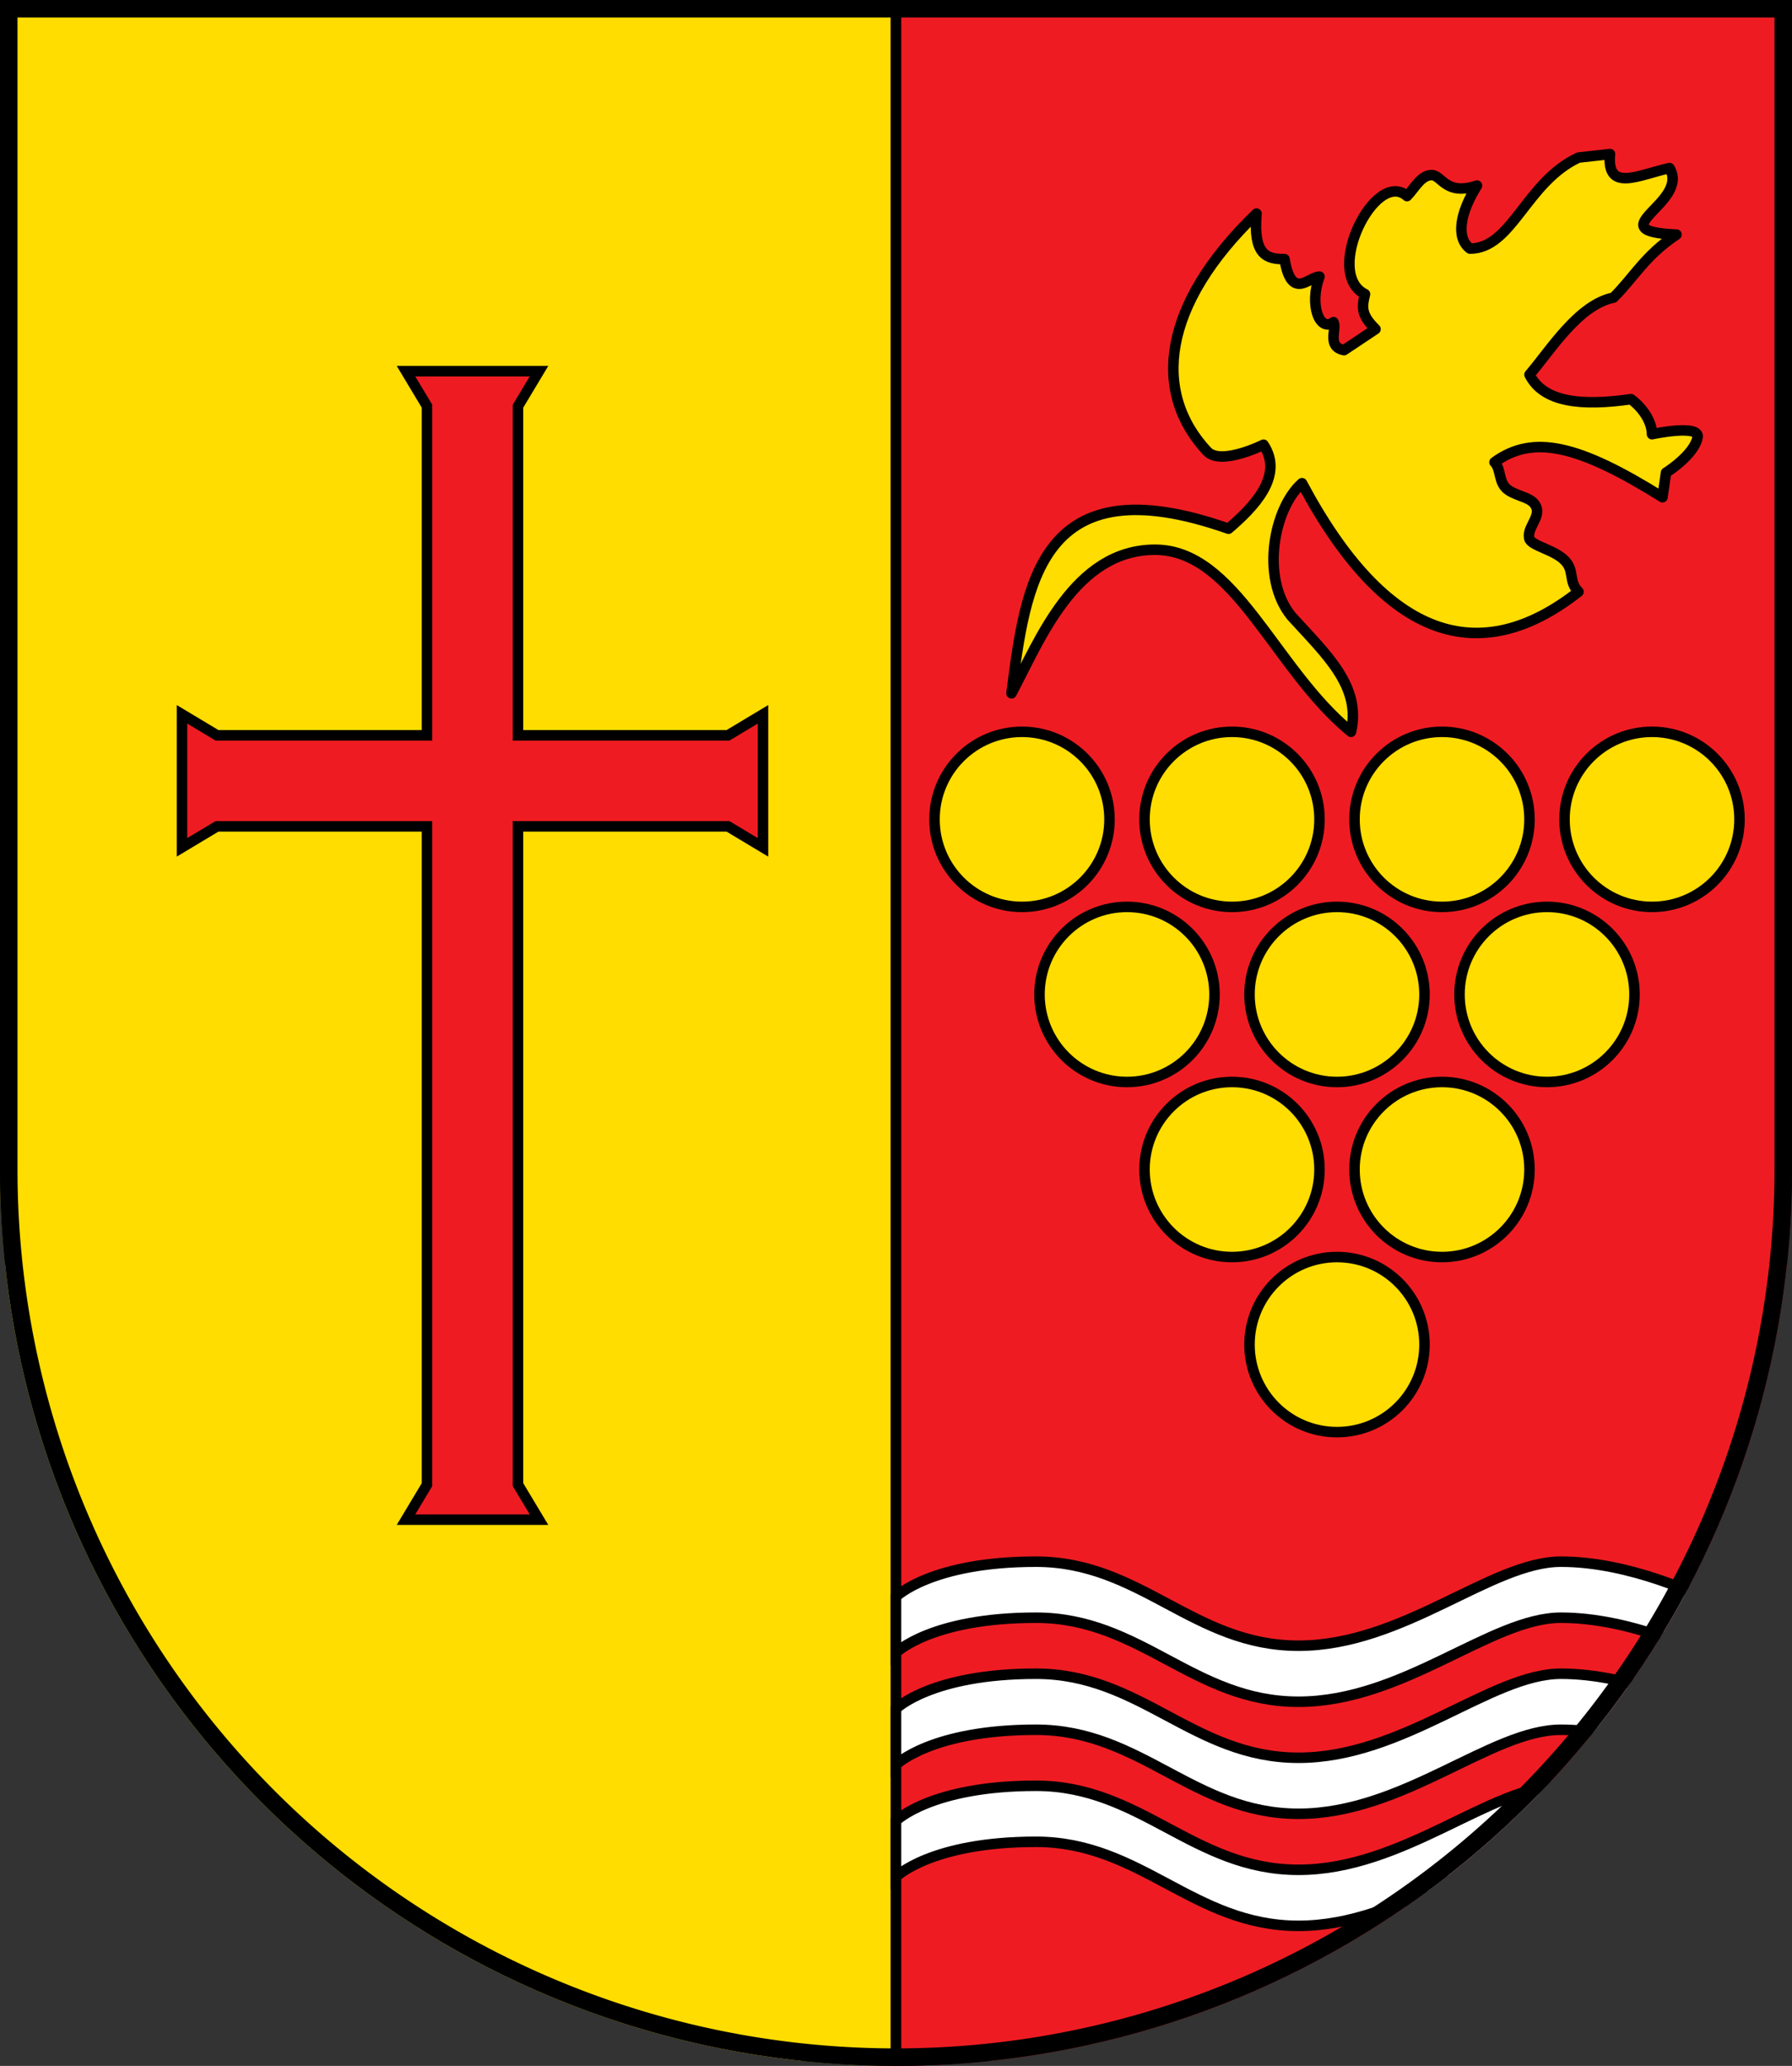 <svg xmlns="http://www.w3.org/2000/svg" xmlns:xlink="http://www.w3.org/1999/xlink" viewBox="0 0 512 590"><rect x="0" y="0" width="512" height="590" fill="#333333" stroke="none"/><defs><clipPath id="a"><path d="M0 334a1 1 0 1 0 512 0V0H0z" id="c"/></clipPath></defs><g clip-path="url(#a)" fill="#fd0" stroke="#000" stroke-width="3"><title>Wappen der Marktgemeinde Deutschkreutz</title><path d="M0 0v590h256V0H0"/><g fill="#ee1c22"><path d="M512 0v590H256V0h256"/><path d="M116 106l6 10v94H62l-10-6v38l10-6h60v188l-6 10h38l-6-10V236h60l10 6v-38l-10 6h-60v-94l6-10z"><title>Kreuz</title></path></g><g stroke-linejoin="round"><title>Traube mit Blatt</title><path d="M289 198c4-31 8-66 62-47 7-6 16-15 10-24 0 0-12 6-16 2-16-17-13-42 14-68-1 12 3 13 8 13 2 12 7 5 10 5-3 8 0 16 4 13 1 2-2 7 3 8l9-6c-4-4-4-6-3-10-12-6 3-36 12-28 2-2 4-6 7-6s4 6 13 3c-5 8-6 15-2 18 12 0 16-19 31-26l9-1c-1 11 8 6 17 4 6 10-21 18 2 19-9 6-12 12-18 18-10 2-18 15-24 22 4 8 15 9 29 7 4 3 6 7 6 10 0 0 14-3 13 1-1 5-9 10-9 10l-1 7c-24-15-37-18-48-10 2 2 1 6 4 8s7 2 8 5-3 6-2 9c1 2 7 3 10 6s1 6 4 9c-28 22-55 14-79-31-8 7-12 27-3 38 10 11 20 20 17 33-22-18-33-52-56-52s-33 26-41 41z"/><circle cy="234" cx="292" r="25"/><circle cy="234" cx="352" r="25"/><circle cy="234" cx="412" r="25"/><circle cy="234" cx="472" r="25"/><circle cy="284" cx="322" r="25"/><circle cy="284" cx="382" r="25"/><circle cy="284" cx="442" r="25"/><circle cy="334" cx="352" r="25"/><circle cy="334" cx="412" r="25"/><circle cy="384" cx="382" r="25"/></g><g fill="#fff"><title>Wellenband</title><path id="b" d="M486 456s-20-10-40-10-45 24-75 24-45-24-75-24-40 10-40 10v16s10-10 40-10 45 24 75 24 55-24 75-24 40 10 40 10z"/><use transform="translate(0 32)" xlink:href="#b"/><use transform="translate(0 64)" xlink:href="#b"/></g><use xlink:href="#c" fill="none" stroke-width="10"/></g></svg>
